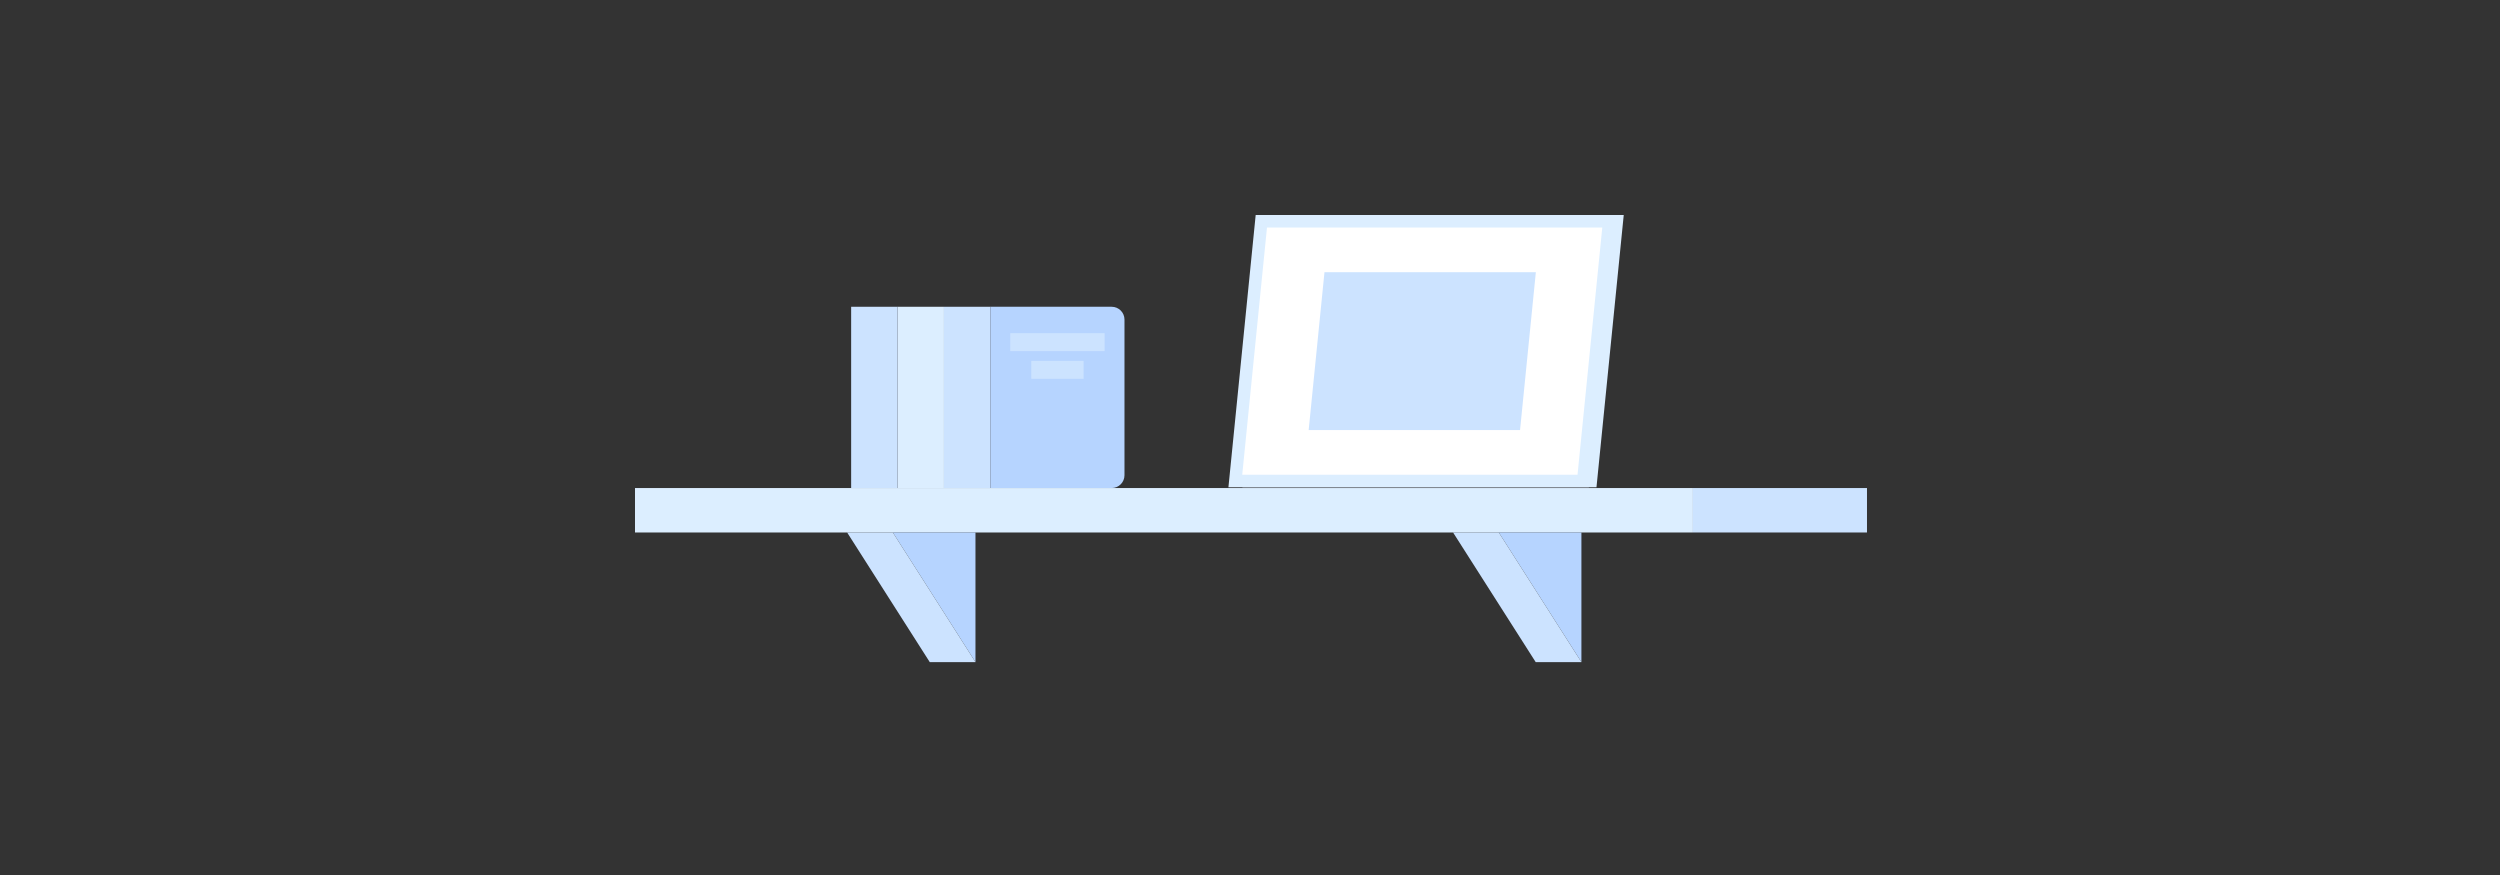 <svg width="1000" height="350" viewBox="0 0 1000 350" fill="none" xmlns="http://www.w3.org/2000/svg">
<rect x="0" y="0" width="1000" height="350" fill="#333333" stroke="none"/>
<path fill-rule="evenodd" clip-rule="evenodd" d="M646.734 88.5L636.33 192.399H499.729L510.133 88.5H646.734Z" fill="#DCEEFF"/>
<path fill-rule="evenodd" clip-rule="evenodd" d="M646.734 88.5L636.33 192.399H499.729L510.133 88.5H646.734Z" stroke="#DCEEFF" stroke-width="5"/>
<path fill-rule="evenodd" clip-rule="evenodd" d="M643.677 88.5L633.273 192.399H494.131L504.536 88.5H643.677Z" fill="white"/>
<path fill-rule="evenodd" clip-rule="evenodd" d="M643.677 88.5L633.273 192.399H494.131L504.536 88.5H643.677Z" stroke="#DCEEFF" stroke-width="5"/>
<path fill-rule="evenodd" clip-rule="evenodd" d="M614.34 108.882L608.018 172.017H523.469L529.791 108.882H614.34Z" fill="#CCE3FF"/>
<path fill-rule="evenodd" clip-rule="evenodd" d="M359.024 195.219H377.588V122.706H359.024V195.219Z" fill="#DCEEFF"/>
<path fill-rule="evenodd" clip-rule="evenodd" d="M340.459 195.219H359.023V122.706H340.459V195.219Z" fill="#CCE3FF"/>
<path fill-rule="evenodd" clip-rule="evenodd" d="M377.588 195.219H396.151V122.706H377.588V195.219Z" fill="#CCE3FF"/>
<path fill-rule="evenodd" clip-rule="evenodd" d="M444.664 195.219H396.151V122.706H444.664C447.497 122.706 449.793 125.002 449.793 127.835V190.091C449.793 192.923 447.497 195.219 444.664 195.219" fill="#B6D4FF"/>
<path fill-rule="evenodd" clip-rule="evenodd" d="M404.101 140.45H441.844V133.27H404.101V140.45Z" fill="#CCE3FF"/>
<path fill-rule="evenodd" clip-rule="evenodd" d="M412.511 151.526H433.434V144.347H412.511V151.526Z" fill="#CCE3FF"/>
<path fill-rule="evenodd" clip-rule="evenodd" d="M254 212.995H677.178V195.219H254V212.995Z" fill="#DCEEFF"/>
<path fill-rule="evenodd" clip-rule="evenodd" d="M677.178 212.995H746.795V195.219H677.178V212.995Z" fill="#CCE3FF"/>
<path fill-rule="evenodd" clip-rule="evenodd" d="M357.141 212.995L390.188 264.841V212.995H357.141Z" fill="#B6D4FF"/>
<path fill-rule="evenodd" clip-rule="evenodd" d="M338.853 212.995L371.9 264.841H390.188L357.141 212.995H338.853Z" fill="#CCE3FF"/>
<path fill-rule="evenodd" clip-rule="evenodd" d="M599.518 212.995L632.565 264.841V212.995H599.518Z" fill="#B6D4FF"/>
<path fill-rule="evenodd" clip-rule="evenodd" d="M581.229 212.995L614.276 264.841H632.564L599.517 212.995H581.229Z" fill="#CCE3FF"/>
</svg>
